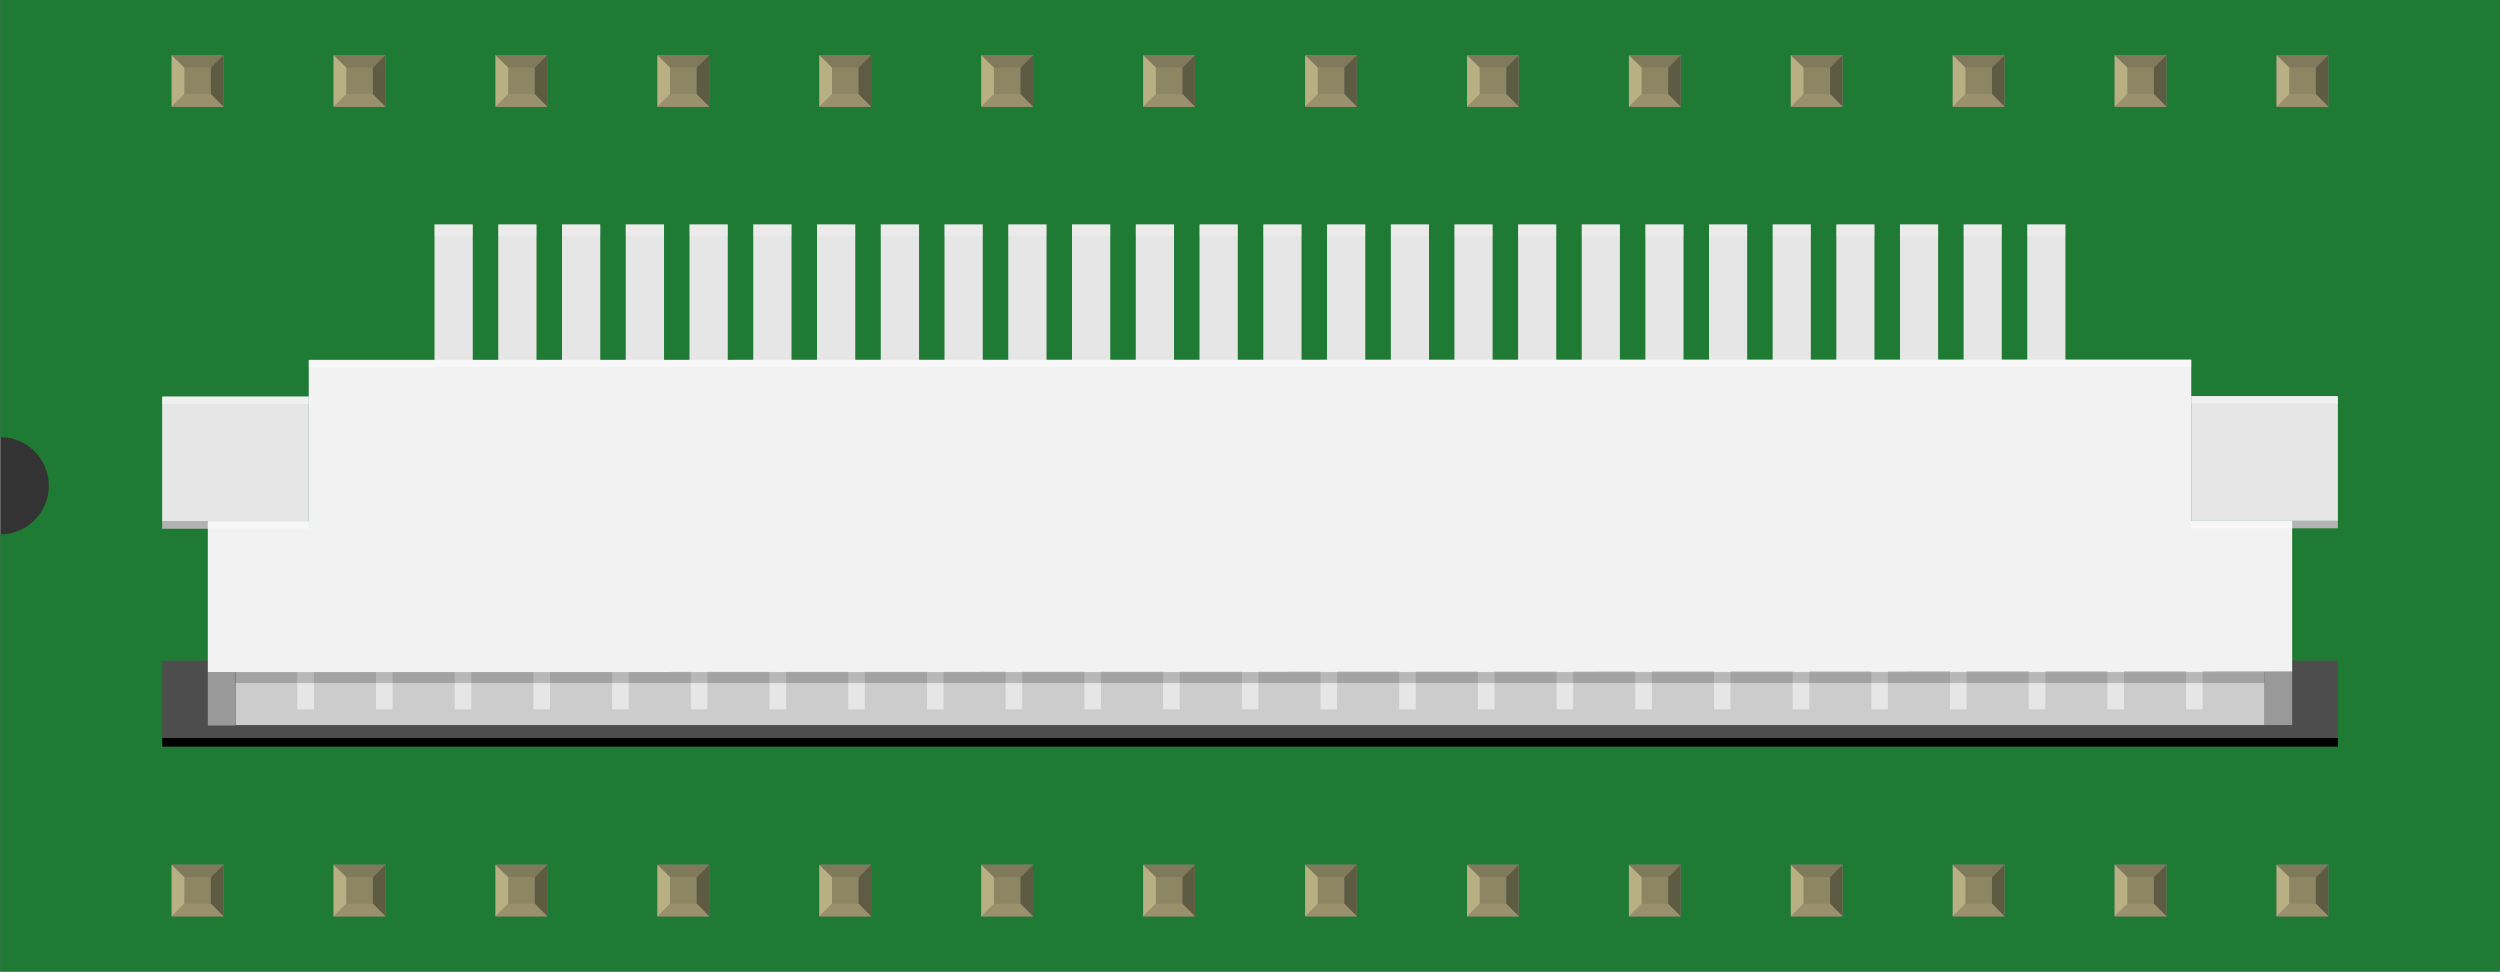<?xml version='1.0' encoding='UTF-8' standalone='no'?>
<!-- Created with Fritzing (http://www.fritzing.org/) -->
<svg xmlns="http://www.w3.org/2000/svg" width="1.544in" x="0in" version="1.2" y="0in"  height="0.6in" viewBox="0 0 1543.72 600" baseProfile="tiny" xmlns:svg="http://www.w3.org/2000/svg">
 <rect x="0" y="0" width="1543.72" height="600" fill="#333333" stroke="none"/>
 <desc>Fritzing breadboard generated by brd2svg</desc>
 <g id="breadboard">
  <g id="icon">
   <path fill="#1F7A34" stroke="none" stroke-width="0" d="M0,0L0,270A30,30 0 0 1 0,330L0,600L1543.72,600L1543.72,0L0,0z"/>
   <g transform="translate(100,138.597)">
    <g>
     <rect width="90.556" x="1253.18" y="183.042" fill="#B3B3B3" height="4.639"/>
     <rect width="90.556" x="0" y="183.319" fill="#B3B3B3" height="4.639"/>
     <g>
      <g>
       <g>
        <rect width="23.569" x="1151.89" fill="#E6E6E6" height="88.417"/>
       </g>
       <g>
        <rect width="23.569" x="1112.58" fill="#E6E6E6" height="88.417"/>
       </g>
       <g>
        <rect width="23.569" x="1073.28" fill="#E6E6E6" height="88.417"/>
       </g>
       <g>
        <rect width="23.569" x="1033.97" fill="#E6E6E6" height="88.417"/>
       </g>
       <g>
        <rect width="23.569" x="994.653" fill="#E6E6E6" height="88.417"/>
       </g>
       <g>
        <rect width="23.569" x="955.347" fill="#E6E6E6" height="88.417"/>
       </g>
       <g>
        <rect width="23.569" x="916.042" fill="#E6E6E6" height="88.417"/>
       </g>
       <g>
        <rect width="23.569" x="876.736" fill="#E6E6E6" height="88.417"/>
       </g>
       <g>
        <rect width="23.569" x="837.431" fill="#E6E6E6" height="88.417"/>
       </g>
       <g>
        <rect width="23.569" x="798.125" fill="#E6E6E6" height="88.417"/>
       </g>
       <g>
        <rect width="23.569" x="758.847" fill="#E6E6E6" height="88.417"/>
       </g>
      </g>
      <g>
       <rect width="23.625" x="719.431" fill="#E6E6E6" height="88.417"/>
      </g>
      <g>
       <rect width="23.625" x="680.069" fill="#E6E6E6" height="88.417"/>
      </g>
      <g>
       <rect width="23.625" x="640.681" fill="#E6E6E6" height="88.417"/>
      </g>
      <g>
       <rect width="23.625" x="601.319" fill="#E6E6E6" height="88.417"/>
      </g>
      <g>
       <rect width="23.625" x="561.931" fill="#E6E6E6" height="88.417"/>
      </g>
      <g>
       <rect width="23.625" x="522.569" fill="#E6E6E6" height="88.417"/>
      </g>
      <g>
       <rect width="23.625" x="483.181" fill="#E6E6E6" height="88.417"/>
      </g>
      <g>
       <rect width="23.639" x="443.819" fill="#E6E6E6" height="88.417"/>
      </g>
      <g>
       <rect width="23.625" x="404.444" fill="#E6E6E6" height="88.417"/>
      </g>
      <g>
       <rect width="23.625" x="365.069" fill="#E6E6E6" height="88.417"/>
      </g>
      <g>
       <rect width="23.625" x="325.694" fill="#E6E6E6" height="88.417"/>
      </g>
      <g>
       <rect width="23.625" x="286.333" fill="#E6E6E6" height="88.417"/>
      </g>
      <g>
       <rect width="23.625" x="246.958" fill="#E6E6E6" height="88.417"/>
      </g>
      <g>
       <rect width="23.625" x="207.583" fill="#E6E6E6" height="88.417"/>
      </g>
      <g>
       <rect width="23.625" x="168.208" fill="#E6E6E6" height="88.417"/>
      </g>
      <rect width="23.597" x="1151.89" fill="#FFFFFF" height="7.236" fill-opacity="0.2"/>
      <rect width="23.597" x="1112.58" fill="#FFFFFF" height="7.236" fill-opacity="0.2"/>
      <rect width="23.597" x="1073.28" fill="#FFFFFF" height="7.236" fill-opacity="0.2"/>
      <rect width="23.597" x="1033.97" fill="#FFFFFF" height="7.236" fill-opacity="0.2"/>
      <rect width="23.597" x="994.653" fill="#FFFFFF" height="7.236" fill-opacity="0.2"/>
      <rect width="23.597" x="955.347" fill="#FFFFFF" height="7.236" fill-opacity="0.2"/>
      <rect width="23.597" x="916.042" fill="#FFFFFF" height="7.236" fill-opacity="0.2"/>
      <rect width="23.597" x="876.736" fill="#FFFFFF" height="7.236" fill-opacity="0.2"/>
      <rect width="23.597" x="837.431" fill="#FFFFFF" height="7.236" fill-opacity="0.2"/>
      <rect width="23.597" x="798.125" fill="#FFFFFF" height="7.236" fill-opacity="0.2"/>
      <rect width="23.597" x="758.819" fill="#FFFFFF" height="7.236" fill-opacity="0.2"/>
      <rect width="23.625" x="719.431" fill="#FFFFFF" height="7.236" fill-opacity="0.2"/>
      <rect width="23.625" x="680.069" fill="#FFFFFF" height="7.236" fill-opacity="0.2"/>
      <rect width="23.625" x="640.681" fill="#FFFFFF" height="7.236" fill-opacity="0.2"/>
      <rect width="23.625" x="601.319" fill="#FFFFFF" height="7.236" fill-opacity="0.2"/>
      <rect width="23.625" x="561.931" fill="#FFFFFF" height="7.236" fill-opacity="0.2"/>
      <rect width="23.625" x="522.569" fill="#FFFFFF" height="7.236" fill-opacity="0.2"/>
      <rect width="23.625" x="483.181" fill="#FFFFFF" height="7.236" fill-opacity="0.2"/>
      <rect width="23.639" x="443.819" fill="#FFFFFF" height="7.236" fill-opacity="0.2"/>
      <rect width="23.625" x="404.444" fill="#FFFFFF" height="7.236" fill-opacity="0.2"/>
      <rect width="23.625" x="365.069" fill="#FFFFFF" height="7.236" fill-opacity="0.2"/>
      <rect width="23.625" x="325.694" fill="#FFFFFF" height="7.236" fill-opacity="0.2"/>
      <rect width="23.625" x="286.333" fill="#FFFFFF" height="7.236" fill-opacity="0.2"/>
      <rect width="23.625" x="246.958" fill="#FFFFFF" height="7.236" fill-opacity="0.2"/>
      <rect width="23.625" x="207.583" fill="#FFFFFF" height="7.236" fill-opacity="0.2"/>
      <rect width="23.625" x="168.208" fill="#FFFFFF" height="7.236" fill-opacity="0.2"/>
     </g>
     <rect width="1343.72" x="0" y="269.556" fill="#4D4D4D" height="47.75" transform="matrix(-1, 0, -0, -1, 1343.79, 586.724)"/>
     <rect width="1343.72" x="0" y="317.319" height="5.347" transform="matrix(-1, 0, -0, -1, 1343.79, 639.851)"/>
     <rect width="1253.18" x="45.278" y="276.333" fill="#CCCCCC" height="33.014" transform="matrix(-1, 0, -0, -1, 1343.79, 585.535)"/>
     <rect width="90.556" x="1253.18" y="106.028" fill="#E6E6E6" height="77.042"/>
     <rect width="90.556" x="0" y="106.306" fill="#E6E6E6" height="77.042"/>
     <rect width="90.556" x="1253.18" y="106.028" fill="#FFFFFF" height="4.625" fill-opacity="0.4"/>
     <rect width="90.556" x="0" y="106.306" fill="#FFFFFF" height="4.625" fill-opacity="0.4"/>
     <rect width="17.069" x="28.208" y="276.472" fill="#999999" height="33.014"/>
     <rect width="17.069" x="1298.44" y="276.194" fill="#999999" height="33.014"/>
     <g>
      <g>
       <g>
        <rect width="10.222" x="1250" y="274.431" fill="#E6E6E6" height="25.083"/>
       </g>
       <g>
        <rect width="10.25" x="1201.39" y="274.431" fill="#E6E6E6" height="25.083"/>
       </g>
       <g>
        <rect width="10.222" x="1152.81" y="274.431" fill="#E6E6E6" height="25.083"/>
       </g>
       <g>
        <rect width="10.25" x="1104.19" y="274.431" fill="#E6E6E6" height="25.083"/>
       </g>
       <g>
        <rect width="10.222" x="1055.61" y="274.431" fill="#E6E6E6" height="25.083"/>
       </g>
       <g>
        <rect width="10.25" x="1007" y="274.431" fill="#E6E6E6" height="25.083"/>
       </g>
       <g>
        <rect width="10.222" x="958.417" y="274.431" fill="#E6E6E6" height="25.083"/>
       </g>
       <g>
        <rect width="10.25" x="909.806" y="274.431" fill="#E6E6E6" height="25.083"/>
       </g>
       <g>
        <rect width="10.222" x="861.222" y="274.431" fill="#E6E6E6" height="25.083"/>
       </g>
       <g>
        <rect width="10.25" x="812.611" y="274.431" fill="#E6E6E6" height="25.083"/>
       </g>
       <g>
        <rect width="10.222" x="764.028" y="274.431" fill="#E6E6E6" height="25.083"/>
       </g>
      </g>
      <g>
       <rect width="10.222" x="715.417" y="274.431" fill="#E6E6E6" height="25.083"/>
      </g>
      <g>
       <rect width="10.222" x="666.806" y="274.431" fill="#E6E6E6" height="25.083"/>
      </g>
      <g>
       <rect width="10.222" x="618.194" y="274.431" fill="#E6E6E6" height="25.083"/>
      </g>
      <g>
       <rect width="10.222" x="569.583" y="274.431" fill="#E6E6E6" height="25.083"/>
      </g>
      <g>
       <rect width="10.222" x="520.972" y="274.431" fill="#E6E6E6" height="25.083"/>
      </g>
      <g>
       <rect width="10.222" x="472.361" y="274.431" fill="#E6E6E6" height="25.083"/>
      </g>
      <g>
       <rect width="10.236" x="423.75" y="274.431" fill="#E6E6E6" height="25.083"/>
      </g>
      <g>
       <rect width="10.236" x="375.139" y="274.431" fill="#E6E6E6" height="25.083"/>
      </g>
      <g>
       <rect width="10.236" x="326.528" y="274.431" fill="#E6E6E6" height="25.083"/>
      </g>
      <g>
       <rect width="10.236" x="277.917" y="274.431" fill="#E6E6E6" height="25.083"/>
      </g>
      <g>
       <rect width="10.236" x="229.306" y="274.431" fill="#E6E6E6" height="25.083"/>
      </g>
      <g>
       <rect width="10.236" x="180.694" y="274.431" fill="#E6E6E6" height="25.083"/>
      </g>
      <g>
       <rect width="10.236" x="132.083" y="274.431" fill="#E6E6E6" height="25.083"/>
      </g>
      <g>
       <rect width="10.236" x="83.472" y="274.431" fill="#E6E6E6" height="25.083"/>
      </g>
     </g>
     <polygon fill="#F2F2F2" points="1253.18,83.514,90.542,83.778,90.542,183.319,28.208,183.319,28.208,276.472,1315.5,276.194,1315.5,183.042,1253.18,183.042"/>
     <rect width="62.319" x="1253.18" y="183.042" fill="#FFFFFF" height="4.639" fill-opacity="0.4"/>
     <rect width="62.333" x="28.208" y="183.319" fill="#FFFFFF" height="4.639" fill-opacity="0.4"/>
     <rect width="1162.62" x="90.542" y="83.639" fill="#FFFFFF" height="4.625" fill-opacity="0.4" transform="matrix(-1, 0, -0, -1, 1343.72, 171.758)"/>
    </g>
    <rect width="1253.18" x="45.278" y="276.472" height="6.792" fill-opacity="0.2"/>
   </g>
  </g>
  <g transform="translate(105.895,534.05)">
   <rect width="31.93" x="0" y="0" fill="#8D8C8C" height="31.9" id="connector0pin"/>
   <rect width="16.444" x="7.792" y="7.735" fill="#8C8663" height="16.415"/>
   <polygon fill="#B8AF82" points="0,31.9,7.792,24.137,7.792,6.972,0,0"/>
   <polygon fill="#80795B" points="24.208,7.763,7.903,7.763,0,0,31.93,0"/>
   <polygon fill="#5E5B43" points="24.208,24.137,24.208,7.763,31.93,0,31.93,31.9"/>
   <polygon fill="#9A916C" points="0,31.9,7.875,24.137,24.208,24.137,31.93,31.9"/>
  </g>
  <g transform="translate(105.895,34.05)">
   <rect width="31.93" x="0" y="0" fill="#8D8C8C" height="31.9" id="connector27pin"/>
   <rect width="16.444" x="7.792" y="7.735" fill="#8C8663" height="16.415"/>
   <polygon fill="#B8AF82" points="0,31.9,7.792,24.137,7.792,6.972,0,0"/>
   <polygon fill="#80795B" points="24.208,7.763,7.903,7.763,0,0,31.93,0"/>
   <polygon fill="#5E5B43" points="24.208,24.137,24.208,7.763,31.93,0,31.93,31.9"/>
   <polygon fill="#9A916C" points="0,31.9,7.875,24.137,24.208,24.137,31.93,31.9"/>
  </g>
  <g transform="translate(205.895,534.05)">
   <rect width="31.93" x="0" y="0" fill="#8D8C8C" height="31.9" id="connector1pin"/>
   <rect width="16.444" x="7.792" y="7.735" fill="#8C8663" height="16.415"/>
   <polygon fill="#B8AF82" points="0,31.9,7.792,24.137,7.792,6.972,0,0"/>
   <polygon fill="#80795B" points="24.208,7.763,7.903,7.763,0,0,31.93,0"/>
   <polygon fill="#5E5B43" points="24.208,24.137,24.208,7.763,31.93,0,31.93,31.9"/>
   <polygon fill="#9A916C" points="0,31.9,7.875,24.137,24.208,24.137,31.93,31.9"/>
  </g>
  <g transform="translate(205.895,34.05)">
   <rect width="31.93" x="0" y="0" fill="#8D8C8C" height="31.9" id="connector26pin"/>
   <rect width="16.444" x="7.792" y="7.735" fill="#8C8663" height="16.415"/>
   <polygon fill="#B8AF82" points="0,31.9,7.792,24.137,7.792,6.972,0,0"/>
   <polygon fill="#80795B" points="24.208,7.763,7.903,7.763,0,0,31.93,0"/>
   <polygon fill="#5E5B43" points="24.208,24.137,24.208,7.763,31.93,0,31.93,31.9"/>
   <polygon fill="#9A916C" points="0,31.9,7.875,24.137,24.208,24.137,31.93,31.9"/>
  </g>
  <g transform="translate(305.895,534.05)">
   <rect width="31.93" x="0" y="0" fill="#8D8C8C" height="31.9" id="connector2pin"/>
   <rect width="16.444" x="7.792" y="7.735" fill="#8C8663" height="16.415"/>
   <polygon fill="#B8AF82" points="0,31.9,7.792,24.137,7.792,6.972,0,0"/>
   <polygon fill="#80795B" points="24.208,7.763,7.903,7.763,0,0,31.93,0"/>
   <polygon fill="#5E5B43" points="24.208,24.137,24.208,7.763,31.93,0,31.93,31.9"/>
   <polygon fill="#9A916C" points="0,31.9,7.875,24.137,24.208,24.137,31.93,31.9"/>
  </g>
  <g transform="translate(305.895,34.05)">
   <rect width="31.93" x="0" y="0" fill="#8D8C8C" height="31.9" id="connector25pin"/>
   <rect width="16.444" x="7.792" y="7.735" fill="#8C8663" height="16.415"/>
   <polygon fill="#B8AF82" points="0,31.9,7.792,24.137,7.792,6.972,0,0"/>
   <polygon fill="#80795B" points="24.208,7.763,7.903,7.763,0,0,31.93,0"/>
   <polygon fill="#5E5B43" points="24.208,24.137,24.208,7.763,31.93,0,31.93,31.9"/>
   <polygon fill="#9A916C" points="0,31.9,7.875,24.137,24.208,24.137,31.93,31.9"/>
  </g>
  <g transform="translate(405.895,534.05)">
   <rect width="31.93" x="0" y="0" fill="#8D8C8C" height="31.9" id="connector3pin"/>
   <rect width="16.444" x="7.792" y="7.735" fill="#8C8663" height="16.415"/>
   <polygon fill="#B8AF82" points="0,31.9,7.792,24.137,7.792,6.972,0,0"/>
   <polygon fill="#80795B" points="24.208,7.763,7.903,7.763,0,0,31.93,0"/>
   <polygon fill="#5E5B43" points="24.208,24.137,24.208,7.763,31.93,0,31.93,31.9"/>
   <polygon fill="#9A916C" points="0,31.9,7.875,24.137,24.208,24.137,31.93,31.9"/>
  </g>
  <g transform="translate(405.895,34.05)">
   <rect width="31.93" x="0" y="0" fill="#8D8C8C" height="31.9" id="connector24pin"/>
   <rect width="16.444" x="7.792" y="7.735" fill="#8C8663" height="16.415"/>
   <polygon fill="#B8AF82" points="0,31.9,7.792,24.137,7.792,6.972,0,0"/>
   <polygon fill="#80795B" points="24.208,7.763,7.903,7.763,0,0,31.93,0"/>
   <polygon fill="#5E5B43" points="24.208,24.137,24.208,7.763,31.93,0,31.93,31.9"/>
   <polygon fill="#9A916C" points="0,31.9,7.875,24.137,24.208,24.137,31.93,31.9"/>
  </g>
  <g transform="translate(505.895,534.05)">
   <rect width="31.93" x="0" y="0" fill="#8D8C8C" height="31.9" id="connector4pin"/>
   <rect width="16.444" x="7.792" y="7.735" fill="#8C8663" height="16.415"/>
   <polygon fill="#B8AF82" points="0,31.9,7.792,24.137,7.792,6.972,0,0"/>
   <polygon fill="#80795B" points="24.208,7.763,7.903,7.763,0,0,31.93,0"/>
   <polygon fill="#5E5B43" points="24.208,24.137,24.208,7.763,31.93,0,31.93,31.9"/>
   <polygon fill="#9A916C" points="0,31.9,7.875,24.137,24.208,24.137,31.93,31.9"/>
  </g>
  <g transform="translate(505.895,34.05)">
   <rect width="31.93" x="0" y="0" fill="#8D8C8C" height="31.9" id="connector23pin"/>
   <rect width="16.444" x="7.792" y="7.735" fill="#8C8663" height="16.415"/>
   <polygon fill="#B8AF82" points="0,31.9,7.792,24.137,7.792,6.972,0,0"/>
   <polygon fill="#80795B" points="24.208,7.763,7.903,7.763,0,0,31.93,0"/>
   <polygon fill="#5E5B43" points="24.208,24.137,24.208,7.763,31.93,0,31.93,31.9"/>
   <polygon fill="#9A916C" points="0,31.9,7.875,24.137,24.208,24.137,31.93,31.9"/>
  </g>
  <g transform="translate(605.895,534.05)">
   <rect width="31.93" x="0" y="0" fill="#8D8C8C" height="31.9" id="connector5pin"/>
   <rect width="16.444" x="7.792" y="7.735" fill="#8C8663" height="16.415"/>
   <polygon fill="#B8AF82" points="0,31.9,7.792,24.137,7.792,6.972,0,0"/>
   <polygon fill="#80795B" points="24.208,7.763,7.903,7.763,0,0,31.93,0"/>
   <polygon fill="#5E5B43" points="24.208,24.137,24.208,7.763,31.93,0,31.93,31.9"/>
   <polygon fill="#9A916C" points="0,31.9,7.875,24.137,24.208,24.137,31.93,31.9"/>
  </g>
  <g transform="translate(605.895,34.05)">
   <rect width="31.93" x="0" y="0" fill="#8D8C8C" height="31.9" id="connector22pin"/>
   <rect width="16.444" x="7.792" y="7.735" fill="#8C8663" height="16.415"/>
   <polygon fill="#B8AF82" points="0,31.9,7.792,24.137,7.792,6.972,0,0"/>
   <polygon fill="#80795B" points="24.208,7.763,7.903,7.763,0,0,31.93,0"/>
   <polygon fill="#5E5B43" points="24.208,24.137,24.208,7.763,31.93,0,31.93,31.9"/>
   <polygon fill="#9A916C" points="0,31.9,7.875,24.137,24.208,24.137,31.93,31.9"/>
  </g>
  <g transform="translate(705.895,534.05)">
   <rect width="31.93" x="0" y="0" fill="#8D8C8C" height="31.9" id="connector6pin"/>
   <rect width="16.444" x="7.792" y="7.735" fill="#8C8663" height="16.415"/>
   <polygon fill="#B8AF82" points="0,31.9,7.792,24.137,7.792,6.972,0,0"/>
   <polygon fill="#80795B" points="24.208,7.763,7.903,7.763,0,0,31.93,0"/>
   <polygon fill="#5E5B43" points="24.208,24.137,24.208,7.763,31.93,0,31.93,31.9"/>
   <polygon fill="#9A916C" points="0,31.9,7.875,24.137,24.208,24.137,31.93,31.9"/>
  </g>
  <g transform="translate(705.895,34.05)">
   <rect width="31.93" x="0" y="0" fill="#8D8C8C" height="31.9" id="connector21pin"/>
   <rect width="16.444" x="7.792" y="7.735" fill="#8C8663" height="16.415"/>
   <polygon fill="#B8AF82" points="0,31.9,7.792,24.137,7.792,6.972,0,0"/>
   <polygon fill="#80795B" points="24.208,7.763,7.903,7.763,0,0,31.93,0"/>
   <polygon fill="#5E5B43" points="24.208,24.137,24.208,7.763,31.93,0,31.93,31.9"/>
   <polygon fill="#9A916C" points="0,31.9,7.875,24.137,24.208,24.137,31.93,31.9"/>
  </g>
  <g transform="translate(805.895,534.05)">
   <rect width="31.93" x="0" y="0" fill="#8D8C8C" height="31.9" id="connector7pin"/>
   <rect width="16.444" x="7.792" y="7.735" fill="#8C8663" height="16.415"/>
   <polygon fill="#B8AF82" points="0,31.9,7.792,24.137,7.792,6.972,0,0"/>
   <polygon fill="#80795B" points="24.208,7.763,7.903,7.763,0,0,31.93,0"/>
   <polygon fill="#5E5B43" points="24.208,24.137,24.208,7.763,31.93,0,31.93,31.9"/>
   <polygon fill="#9A916C" points="0,31.9,7.875,24.137,24.208,24.137,31.93,31.9"/>
  </g>
  <g transform="translate(805.895,34.05)">
   <rect width="31.93" x="0" y="0" fill="#8D8C8C" height="31.9" id="connector20pin"/>
   <rect width="16.444" x="7.792" y="7.735" fill="#8C8663" height="16.415"/>
   <polygon fill="#B8AF82" points="0,31.9,7.792,24.137,7.792,6.972,0,0"/>
   <polygon fill="#80795B" points="24.208,7.763,7.903,7.763,0,0,31.93,0"/>
   <polygon fill="#5E5B43" points="24.208,24.137,24.208,7.763,31.93,0,31.93,31.9"/>
   <polygon fill="#9A916C" points="0,31.9,7.875,24.137,24.208,24.137,31.93,31.9"/>
  </g>
  <g transform="translate(905.895,534.05)">
   <rect width="31.93" x="0" y="0" fill="#8D8C8C" height="31.9" id="connector8pin"/>
   <rect width="16.444" x="7.792" y="7.735" fill="#8C8663" height="16.415"/>
   <polygon fill="#B8AF82" points="0,31.9,7.792,24.137,7.792,6.972,0,0"/>
   <polygon fill="#80795B" points="24.208,7.763,7.903,7.763,0,0,31.93,0"/>
   <polygon fill="#5E5B43" points="24.208,24.137,24.208,7.763,31.93,0,31.93,31.9"/>
   <polygon fill="#9A916C" points="0,31.9,7.875,24.137,24.208,24.137,31.93,31.9"/>
  </g>
  <g transform="translate(905.895,34.05)">
   <rect width="31.93" x="0" y="0" fill="#8D8C8C" height="31.9" id="connector19pin"/>
   <rect width="16.444" x="7.792" y="7.735" fill="#8C8663" height="16.415"/>
   <polygon fill="#B8AF82" points="0,31.9,7.792,24.137,7.792,6.972,0,0"/>
   <polygon fill="#80795B" points="24.208,7.763,7.903,7.763,0,0,31.93,0"/>
   <polygon fill="#5E5B43" points="24.208,24.137,24.208,7.763,31.93,0,31.93,31.9"/>
   <polygon fill="#9A916C" points="0,31.9,7.875,24.137,24.208,24.137,31.93,31.9"/>
  </g>
  <g transform="translate(1005.89,534.05)">
   <rect width="31.93" x="0" y="0" fill="#8D8C8C" height="31.9" id="connector9pin"/>
   <rect width="16.444" x="7.792" y="7.735" fill="#8C8663" height="16.415"/>
   <polygon fill="#B8AF82" points="0,31.9,7.792,24.137,7.792,6.972,0,0"/>
   <polygon fill="#80795B" points="24.208,7.763,7.903,7.763,0,0,31.93,0"/>
   <polygon fill="#5E5B43" points="24.208,24.137,24.208,7.763,31.93,0,31.93,31.9"/>
   <polygon fill="#9A916C" points="0,31.9,7.875,24.137,24.208,24.137,31.93,31.9"/>
  </g>
  <g transform="translate(1005.89,34.05)">
   <rect width="31.93" x="0" y="0" fill="#8D8C8C" height="31.9" id="connector18pin"/>
   <rect width="16.444" x="7.792" y="7.735" fill="#8C8663" height="16.415"/>
   <polygon fill="#B8AF82" points="0,31.9,7.792,24.137,7.792,6.972,0,0"/>
   <polygon fill="#80795B" points="24.208,7.763,7.903,7.763,0,0,31.93,0"/>
   <polygon fill="#5E5B43" points="24.208,24.137,24.208,7.763,31.93,0,31.93,31.9"/>
   <polygon fill="#9A916C" points="0,31.9,7.875,24.137,24.208,24.137,31.93,31.9"/>
  </g>
  <g transform="translate(1105.89,534.05)">
   <rect width="31.93" x="0" y="0" fill="#8D8C8C" height="31.9" id="connector10pin"/>
   <rect width="16.444" x="7.792" y="7.735" fill="#8C8663" height="16.415"/>
   <polygon fill="#B8AF82" points="0,31.9,7.792,24.137,7.792,6.972,0,0"/>
   <polygon fill="#80795B" points="24.208,7.763,7.903,7.763,0,0,31.93,0"/>
   <polygon fill="#5E5B43" points="24.208,24.137,24.208,7.763,31.93,0,31.93,31.9"/>
   <polygon fill="#9A916C" points="0,31.9,7.875,24.137,24.208,24.137,31.93,31.9"/>
  </g>
  <g transform="translate(1105.89,34.05)">
   <rect width="31.93" x="0" y="0" fill="#8D8C8C" height="31.9" id="connector17pin"/>
   <rect width="16.444" x="7.792" y="7.735" fill="#8C8663" height="16.415"/>
   <polygon fill="#B8AF82" points="0,31.9,7.792,24.137,7.792,6.972,0,0"/>
   <polygon fill="#80795B" points="24.208,7.763,7.903,7.763,0,0,31.93,0"/>
   <polygon fill="#5E5B43" points="24.208,24.137,24.208,7.763,31.93,0,31.93,31.9"/>
   <polygon fill="#9A916C" points="0,31.9,7.875,24.137,24.208,24.137,31.93,31.9"/>
  </g>
  <g transform="translate(1205.89,534.05)">
   <rect width="31.93" x="0" y="0" fill="#8D8C8C" height="31.9" id="connector11pin"/>
   <rect width="16.444" x="7.792" y="7.735" fill="#8C8663" height="16.415"/>
   <polygon fill="#B8AF82" points="0,31.9,7.792,24.137,7.792,6.972,0,0"/>
   <polygon fill="#80795B" points="24.208,7.763,7.903,7.763,0,0,31.93,0"/>
   <polygon fill="#5E5B43" points="24.208,24.137,24.208,7.763,31.93,0,31.93,31.9"/>
   <polygon fill="#9A916C" points="0,31.9,7.875,24.137,24.208,24.137,31.93,31.9"/>
  </g>
  <g transform="translate(1205.89,34.05)">
   <rect width="31.93" x="0" y="0" fill="#8D8C8C" height="31.9" id="connector16pin"/>
   <rect width="16.444" x="7.792" y="7.735" fill="#8C8663" height="16.415"/>
   <polygon fill="#B8AF82" points="0,31.9,7.792,24.137,7.792,6.972,0,0"/>
   <polygon fill="#80795B" points="24.208,7.763,7.903,7.763,0,0,31.93,0"/>
   <polygon fill="#5E5B43" points="24.208,24.137,24.208,7.763,31.93,0,31.93,31.9"/>
   <polygon fill="#9A916C" points="0,31.9,7.875,24.137,24.208,24.137,31.93,31.9"/>
  </g>
  <g transform="translate(1305.89,534.05)">
   <rect width="31.93" x="0" y="0" fill="#8D8C8C" height="31.9" id="connector12pin"/>
   <rect width="16.444" x="7.792" y="7.735" fill="#8C8663" height="16.415"/>
   <polygon fill="#B8AF82" points="0,31.9,7.792,24.137,7.792,6.972,0,0"/>
   <polygon fill="#80795B" points="24.208,7.763,7.903,7.763,0,0,31.93,0"/>
   <polygon fill="#5E5B43" points="24.208,24.137,24.208,7.763,31.93,0,31.93,31.9"/>
   <polygon fill="#9A916C" points="0,31.9,7.875,24.137,24.208,24.137,31.93,31.9"/>
  </g>
  <g transform="translate(1305.89,34.05)">
   <rect width="31.93" x="0" y="0" fill="#8D8C8C" height="31.9" id="connector15pin"/>
   <rect width="16.444" x="7.792" y="7.735" fill="#8C8663" height="16.415"/>
   <polygon fill="#B8AF82" points="0,31.9,7.792,24.137,7.792,6.972,0,0"/>
   <polygon fill="#80795B" points="24.208,7.763,7.903,7.763,0,0,31.93,0"/>
   <polygon fill="#5E5B43" points="24.208,24.137,24.208,7.763,31.93,0,31.93,31.9"/>
   <polygon fill="#9A916C" points="0,31.9,7.875,24.137,24.208,24.137,31.93,31.9"/>
  </g>
  <g transform="translate(1405.89,534.05)">
   <rect width="31.93" x="0" y="0" fill="#8D8C8C" height="31.9" id="connector13pin"/>
   <rect width="16.444" x="7.792" y="7.735" fill="#8C8663" height="16.415"/>
   <polygon fill="#B8AF82" points="0,31.9,7.792,24.137,7.792,6.972,0,0"/>
   <polygon fill="#80795B" points="24.208,7.763,7.903,7.763,0,0,31.93,0"/>
   <polygon fill="#5E5B43" points="24.208,24.137,24.208,7.763,31.93,0,31.93,31.9"/>
   <polygon fill="#9A916C" points="0,31.9,7.875,24.137,24.208,24.137,31.93,31.9"/>
  </g>
  <g transform="translate(1405.89,34.05)">
   <rect width="31.93" x="0" y="0" fill="#8D8C8C" height="31.9" id="connector14pin"/>
   <rect width="16.444" x="7.792" y="7.735" fill="#8C8663" height="16.415"/>
   <polygon fill="#B8AF82" points="0,31.9,7.792,24.137,7.792,6.972,0,0"/>
   <polygon fill="#80795B" points="24.208,7.763,7.903,7.763,0,0,31.93,0"/>
   <polygon fill="#5E5B43" points="24.208,24.137,24.208,7.763,31.93,0,31.93,31.9"/>
   <polygon fill="#9A916C" points="0,31.9,7.875,24.137,24.208,24.137,31.93,31.9"/>
  </g>
 </g>
</svg>
